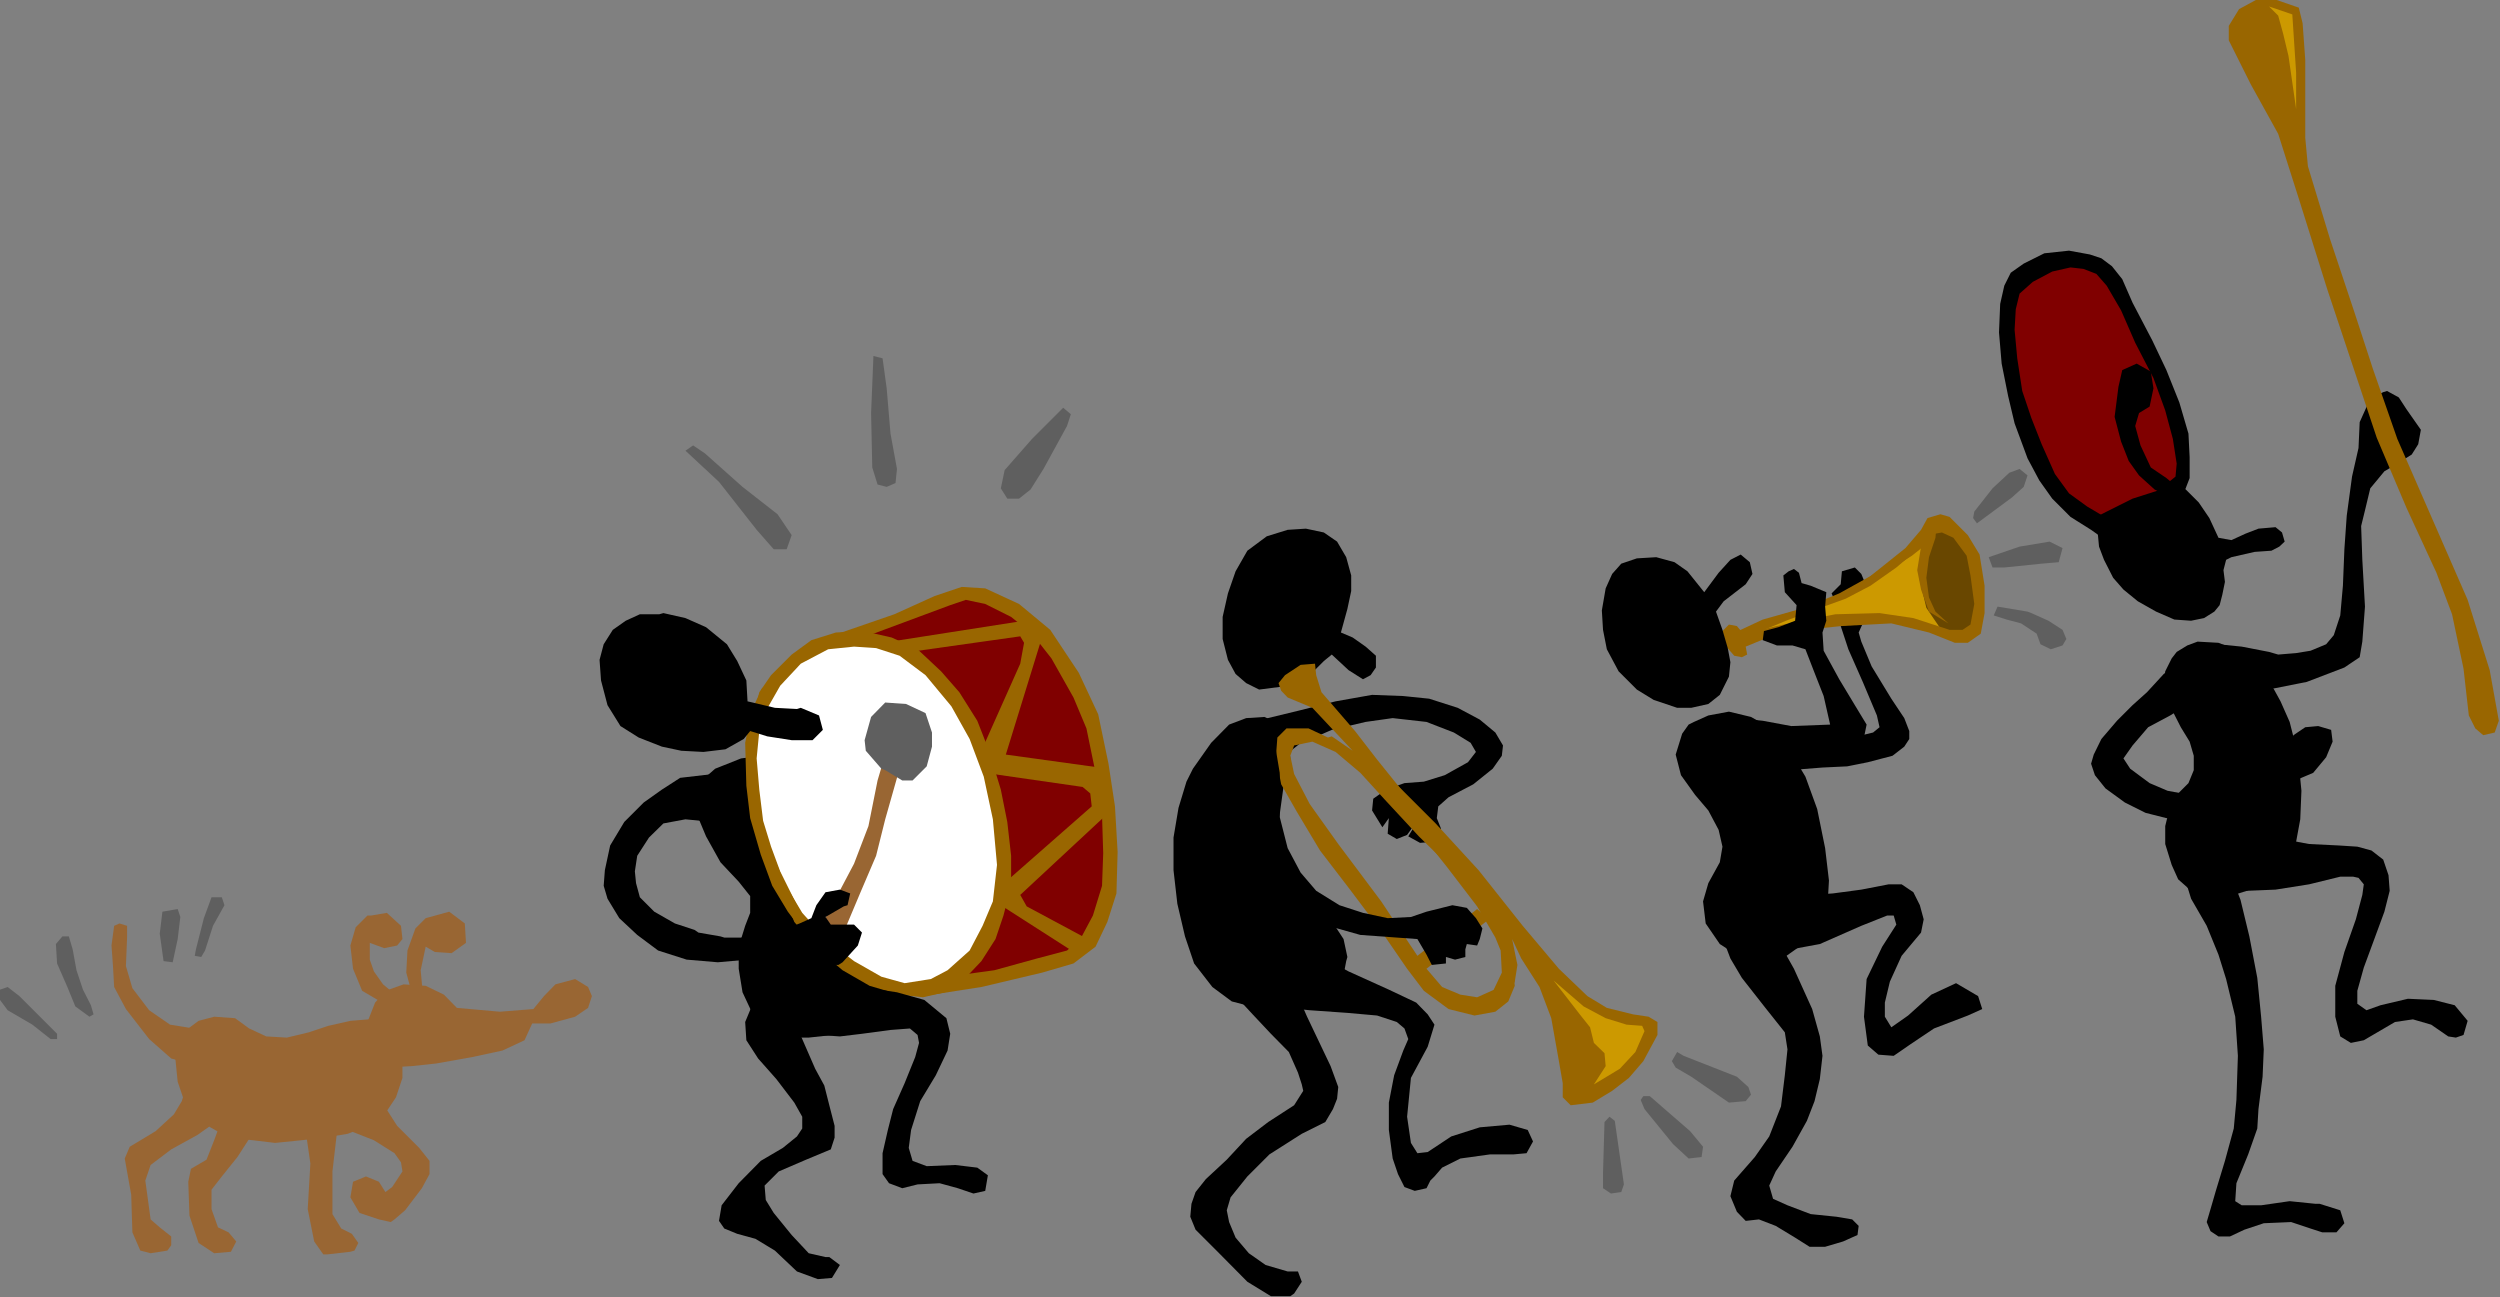 <?xml version="1.0" encoding="UTF-8" standalone="no"?>
<svg
   xmlns:ooo="http://xml.openoffice.org/svg/export"
   xmlns:dc="http://purl.org/dc/elements/1.1/"
   xmlns:cc="http://creativecommons.org/ns#"
   xmlns:rdf="http://www.w3.org/1999/02/22-rdf-syntax-ns#"
   xmlns:svg="http://www.w3.org/2000/svg"
   xmlns="http://www.w3.org/2000/svg"
   xmlns:sodipodi="http://sodipodi.sourceforge.net/DTD/sodipodi-0.dtd"
   xmlns:inkscape="http://www.inkscape.org/namespaces/inkscape"
   version="1.2"
   width="84.98mm"
   height="44.1mm"
   viewBox="0 0 8498 4410"
   preserveAspectRatio="xMidYMid"
   xml:space="preserve"
   id="svg196"
   sodipodi:docname="parade.svg"
   style="fill-rule:evenodd;stroke-width:28.222;stroke-linejoin:round"
   inkscape:version="0.92.5 (2060ec1f9f, 2020-04-08)"><rect x="0" y="0" width="8498" height="4410" fill="#808080" stroke="none"/><sodipodi:namedview
   pagecolor="#ffffff"
   bordercolor="#666666"
   borderopacity="1"
   objecttolerance="10"
   gridtolerance="10"
   guidetolerance="10"
   inkscape:pageopacity="0"
   inkscape:pageshadow="2"
   inkscape:window-width="664"
   inkscape:window-height="487"
   id="namedview198"
   showgrid="false"
   inkscape:zoom="0.2102413"
   inkscape:cx="160.59213"
   inkscape:cy="83.338581"
   inkscape:window-x="0"
   inkscape:window-y="0"
   inkscape:window-maximized="0"
   inkscape:current-layer="svg196" />
 <defs
   class="ClipPathGroup"
   id="defs8">
  <clipPath
   id="presentation_clip_path"
   clipPathUnits="userSpaceOnUse">
   <rect
   x="0"
   y="0"
   width="21000"
   height="29700"
   id="rect2" />
  </clipPath>
  <clipPath
   id="presentation_clip_path_shrink"
   clipPathUnits="userSpaceOnUse">
   <rect
   x="21"
   y="29"
   width="20958"
   height="29641"
   id="rect5" />
  </clipPath>
 </defs>
 <defs
   class="TextShapeIndex"
   id="defs12">
  <g
   ooo:slide="id1"
   ooo:id-list="id3"
   id="g10" />
 </defs>
 <defs
   class="EmbeddedBulletChars"
   id="defs44">
  <g
   id="bullet-char-template-57356"
   transform="matrix(4.8828125e-4,0,0,-4.8828125e-4,0,0)">
   <path
   d="M 580,1141 1163,571 580,0 -4,571 Z"
   id="path14"
   inkscape:connector-curvature="0" />
  </g>
  <g
   id="bullet-char-template-57354"
   transform="matrix(4.8828125e-4,0,0,-4.8828125e-4,0,0)">
   <path
   d="M 8,1128 H 1137 V 0 H 8 Z"
   id="path17"
   inkscape:connector-curvature="0" />
  </g>
  <g
   id="bullet-char-template-10146"
   transform="matrix(4.8828125e-4,0,0,-4.8828125e-4,0,0)">
   <path
   d="M 174,0 602,739 174,1481 1456,739 Z M 1358,739 309,1346 659,739 Z"
   id="path20"
   inkscape:connector-curvature="0" />
  </g>
  <g
   id="bullet-char-template-10132"
   transform="matrix(4.8828125e-4,0,0,-4.8828125e-4,0,0)">
   <path
   d="M 2015,739 1276,0 H 717 l 543,543 H 174 v 393 h 1086 l -543,545 h 557 z"
   id="path23"
   inkscape:connector-curvature="0" />
  </g>
  <g
   id="bullet-char-template-10007"
   transform="matrix(4.8828125e-4,0,0,-4.8828125e-4,0,0)">
   <path
   d="m 0,-2 c -7,16 -16,29 -25,39 l 381,530 c -94,256 -141,385 -141,387 0,25 13,38 40,38 9,0 21,-2 34,-5 21,4 42,12 65,25 l 27,-13 111,-251 280,301 64,-25 24,25 c 21,-10 41,-24 62,-43 C 886,937 835,863 770,784 769,783 710,716 594,584 L 774,223 c 0,-27 -21,-55 -63,-84 l 16,-20 C 717,90 699,76 672,76 641,76 570,178 457,381 L 164,-76 c -22,-34 -53,-51 -92,-51 -42,0 -63,17 -64,51 -7,9 -10,24 -10,44 0,9 1,19 2,30 z"
   id="path26"
   inkscape:connector-curvature="0" />
  </g>
  <g
   id="bullet-char-template-10004"
   transform="matrix(4.8828125e-4,0,0,-4.8828125e-4,0,0)">
   <path
   d="M 285,-33 C 182,-33 111,30 74,156 52,228 41,333 41,471 c 0,78 14,145 41,201 34,71 87,106 158,106 53,0 88,-31 106,-94 l 23,-176 c 8,-64 28,-97 59,-98 l 735,706 c 11,11 33,17 66,17 42,0 63,-15 63,-46 V 965 c 0,-36 -10,-64 -30,-84 L 442,47 C 390,-6 338,-33 285,-33 Z"
   id="path29"
   inkscape:connector-curvature="0" />
  </g>
  <g
   id="bullet-char-template-9679"
   transform="matrix(4.8828125e-4,0,0,-4.8828125e-4,0,0)">
   <path
   d="M 813,0 C 632,0 489,54 383,161 276,268 223,411 223,592 c 0,181 53,324 160,431 106,107 249,161 430,161 179,0 323,-54 432,-161 108,-107 162,-251 162,-431 0,-180 -54,-324 -162,-431 C 1136,54 992,0 813,0 Z"
   id="path32"
   inkscape:connector-curvature="0" />
  </g>
  <g
   id="bullet-char-template-8226"
   transform="matrix(4.8828125e-4,0,0,-4.8828125e-4,0,0)">
   <path
   d="m 346,457 c -73,0 -137,26 -191,78 -54,51 -81,114 -81,188 0,73 27,136 81,188 54,52 118,78 191,78 73,0 134,-26 185,-79 51,-51 77,-114 77,-187 0,-75 -25,-137 -76,-188 -50,-52 -112,-78 -186,-78 z"
   id="path35"
   inkscape:connector-curvature="0" />
  </g>
  <g
   id="bullet-char-template-8211"
   transform="matrix(4.8828125e-4,0,0,-4.8828125e-4,0,0)">
   <path
   d="M -4,459 H 1135 V 606 H -4 Z"
   id="path38"
   inkscape:connector-curvature="0" />
  </g>
  <g
   id="bullet-char-template-61548"
   transform="matrix(4.8828125e-4,0,0,-4.8828125e-4,0,0)">
   <path
   d="m 173,740 c 0,163 58,303 173,419 116,115 255,173 419,173 163,0 302,-58 418,-173 116,-116 174,-256 174,-419 0,-163 -58,-303 -174,-418 C 1067,206 928,148 765,148 601,148 462,206 346,322 231,437 173,577 173,740 Z"
   id="path41"
   inkscape:connector-curvature="0" />
  </g>
 </defs>
 <g
   id="g49"
   transform="translate(-6251,-12645)">
  <g
   id="id2"
   class="Master_Slide">
   <g
   id="bg-id2"
   class="Background" />
   <g
   id="bo-id2"
   class="BackgroundObjects" />
  </g>
 </g>
 <g
   class="SlideGroup"
   id="g194"
   transform="translate(-6251,-12645)">
  <g
   id="g192">
   <g
   id="container-id1">
    <g
   id="id1"
   class="Slide"
   clip-path="url(#presentation_clip_path)">
     <g
   class="Page"
   id="g188">
      <g
   class="Graphic"
   id="g186">
       <g
   id="id3">
        <rect
   class="BoundingBox"
   x="6251"
   y="12645"
   width="8498"
   height="4410"
   id="rect51"
   style="fill:none;stroke:none" />
        <path
   d="m 13792,14473 -31,-67 -36,-53 -44,-44 -39,-26 -49,-13 -44,-9 -44,4 -49,18 -35,31 -22,39 -13,40 -5,57 5,53 17,45 31,61 35,40 49,40 62,35 62,27 57,4 44,-9 35,-22 18,-22 9,-35 9,-44 -5,-40 9,-35 18,-9 79,-18 57,-4 27,-14 18,-17 -9,-31 -22,-18 -58,5 -44,17 -48,22 z"
   id="path53"
   inkscape:connector-curvature="0"
   style="fill:#000000;stroke:none" />
        <path
   d="m 13686,14839 35,-13 71,4 57,22 70,44 45,62 39,71 31,70 18,71 13,71 9,92 -4,97 -14,76 -26,61 -35,40 -49,35 -57,31 -58,18 h -70 l -62,-18 -44,-39 -22,-49 -22,-71 v -61 l 13,-53 26,-53 40,-40 18,-44 v -49 l -14,-48 -30,-49 -27,-53 -22,-44 -9,-49 5,-44 22,-44 17,-22 z"
   id="path55"
   inkscape:connector-curvature="0"
   style="fill:#000000;stroke:none" />
        <path
   d="m 13549,14998 57,-62 53,-40 58,14 17,66 -44,62 -62,39 -75,40 -53,62 -31,44 23,35 66,49 61,26 98,18 97,-4 105,-40 58,-22 22,-35 26,-53 22,-53 40,-27 44,-4 44,13 5,40 -22,53 -44,53 -40,17 -53,22 -57,40 -84,35 -93,27 -88,13 h -84 l -71,-18 -70,-35 -66,-48 -36,-45 -13,-39 9,-31 26,-53 53,-62 53,-53 z"
   id="path57"
   inkscape:connector-curvature="0"
   style="fill:#000000;stroke:none" />
        <path
   d="m 13964,14861 -93,-18 -79,-8 -40,30 40,49 48,53 75,22 66,-4 111,-22 128,-49 52,-35 9,-53 9,-119 -9,-159 -4,-115 13,-53 18,-75 48,-58 44,-26 49,-31 22,-35 9,-49 -49,-70 -26,-40 -40,-22 -13,4 -44,22 -36,80 -4,88 -22,97 -18,133 -8,114 -5,124 -9,101 -22,67 -26,31 -53,22 -49,8 -61,5 z"
   id="path59"
   inkscape:connector-curvature="0"
   style="fill:#000000;stroke:none" />
        <path
   d="m 13937,15492 -88,-4 -88,9 -40,57 22,93 71,26 h 75 l 97,-4 114,-18 106,-26 h 44 l 18,4 18,22 -5,36 -22,83 -39,111 -31,115 v 105 l 17,67 36,22 44,-9 53,-31 53,-31 61,-9 62,18 58,40 26,4 26,-9 14,-48 -44,-53 -71,-18 -88,-4 -93,22 -48,17 -31,-22 v -44 l 22,-79 31,-84 39,-106 18,-71 -4,-53 -18,-53 -40,-31 -48,-13 -62,-4 -102,-5 -70,-13 z"
   id="path61"
   inkscape:connector-curvature="0"
   style="fill:#000000;stroke:none" />
        <path
   d="m 13743,15492 -57,22 -14,53 5,62 22,71 53,92 40,98 26,83 31,128 9,133 -5,150 -9,97 -30,110 -31,102 -18,62 -13,44 13,31 27,18 h 39 l 49,-23 66,-22 93,-4 66,22 40,13 h 48 l 27,-31 -14,-44 -70,-22 h -14 l -88,-9 -97,14 h -66 l -22,-14 4,-61 40,-98 31,-88 4,-66 14,-110 4,-93 -9,-111 -13,-132 -27,-141 -30,-124 -27,-70 -35,-102 -36,-31 z"
   id="path63"
   inkscape:connector-curvature="0"
   style="fill:#000000;stroke:none" />
        <path
   d="m 13659,14278 9,-66 -4,-75 -22,-88 -58,-150 -75,-150 -75,-142 -57,-53 -58,-22 -79,-4 -93,31 -53,66 -17,75 v 124 l 17,154 40,141 62,124 53,75 66,62 84,53 79,-44 106,-62 53,-13 z"
   id="path65"
   inkscape:connector-curvature="0"
   style="fill:#800000;stroke:none" />
        <path
   d="m 14400,14137 239,547 75,239 31,172 -14,40 -39,9 -27,-23 -22,-44 -18,-159 -39,-185 -53,-141 -102,-221 -101,-238 -168,-504 -97,-309 -70,-220 -93,-168 -75,-150 v -49 l 35,-57 57,-31 h 71 l 75,26 13,53 9,124 v 265 l 9,97 75,247 84,252 62,190 z"
   id="path67"
   inkscape:connector-curvature="0"
   style="fill:#996600;stroke:none" />
        <path
   d="m 14056,12892 -13,-198 -79,-27 31,31 17,62 18,75 26,181 z"
   id="path69"
   inkscape:connector-curvature="0"
   style="fill:#cc9900;stroke:none" />
        <path
   d="m 13633,14340 -58,-31 -53,-48 -35,-49 -26,-66 -22,-84 13,-102 13,-57 49,-22 48,27 9,57 -13,62 -36,22 -13,44 18,66 35,75 53,36 31,26 z"
   id="path71"
   inkscape:connector-curvature="0"
   style="fill:#000000;stroke:none" />
        <path
   d="m 13619,14287 27,-22 4,-44 -13,-84 -26,-97 -40,-110 -62,-120 -48,-110 -49,-84 -35,-40 -44,-17 -44,-5 -62,14 -66,35 -45,40 -13,53 -4,70 9,97 17,111 31,92 35,89 45,101 48,66 62,45 44,26 44,22 5,27 -36,26 h -13 l -31,-22 -70,-44 -62,-62 -44,-62 -40,-75 -44,-119 -22,-93 -22,-110 -9,-106 4,-97 14,-62 22,-44 44,-31 70,-35 84,-9 71,13 39,13 36,27 35,44 35,80 67,128 48,101 44,110 31,106 4,80 v 71 l -17,44 -27,4 -35,-13 z"
   id="path73"
   inkscape:connector-curvature="0"
   style="fill:#000000;stroke:none" />
        <path
   d="m 13659,14270 -62,39 -97,31 -88,44 -71,36 40,35 h 40 l 71,-49 101,-44 44,-22 31,-26 z"
   id="path75"
   inkscape:connector-curvature="0"
   style="fill:#000000;stroke:none" />
        <path
   d="m 7557,16057 -75,-44 -31,-75 -9,-79 18,-62 40,-40 h 13 l 53,-9 48,44 5,45 -18,22 -44,9 -49,-18 v 57 l 14,40 31,44 53,44 z"
   id="path77"
   inkscape:connector-curvature="0"
   style="fill:#996633;stroke:none" />
        <path
   d="m 6926,16115 53,-14 71,5 48,35 58,27 70,4 75,-18 66,-22 75,-17 62,-5 62,22 40,49 13,57 v 71 l -22,66 -44,66 -53,31 -67,27 -79,13 -79,9 -89,9 -75,-9 -83,-9 -62,-35 -58,-44 -35,-58 -18,-53 -8,-79 13,-75 31,-27 z"
   id="path79"
   inkscape:connector-curvature="0"
   style="fill:#996633;stroke:none" />
        <path
   d="m 6639,15792 18,-8 26,8 v 40 l -4,97 22,75 57,75 71,49 110,18 31,31 -22,57 -57,26 -58,-17 -75,-66 -79,-102 -40,-75 -4,-71 -5,-70 z"
   id="path81"
   inkscape:connector-curvature="0"
   style="fill:#996633;stroke:none" />
        <path
   d="m 6878,16358 v -67 l 30,-61 84,-18 58,57 -5,93 -48,88 -75,53 -89,49 -70,53 -18,53 18,132 31,27 39,31 v 30 l -13,18 -57,9 -35,-9 -27,-62 -4,-128 -22,-123 17,-40 88,-53 62,-57 27,-45 z"
   id="path83"
   inkscape:connector-curvature="0"
   style="fill:#996633;stroke:none" />
        <path
   d="m 6997,16450 4,-75 31,-62 66,-26 31,57 v 106 l -31,66 -40,62 -53,66 -35,45 v 66 l 22,62 36,17 26,31 -18,35 -57,5 -53,-35 -31,-93 -4,-115 9,-44 53,-31 26,-66 18,-49 z"
   id="path85"
   inkscape:connector-curvature="0"
   style="fill:#996633;stroke:none" />
        <path
   d="m 7257,16468 -31,-128 22,-88 115,-36 93,71 -14,88 -44,106 -17,146 v 145 l 30,49 36,18 22,31 -13,26 -14,4 -79,9 h -13 l -31,-44 -22,-110 9,-155 -14,-97 z"
   id="path87"
   inkscape:connector-curvature="0"
   style="fill:#996633;stroke:none" />
        <path
   d="m 7407,16274 66,13 49,53 31,57 48,75 75,75 35,44 v 45 l -26,48 -57,75 -36,31 -13,9 -40,-9 -66,-22 -31,-53 9,-53 44,-18 44,18 22,35 23,-17 35,-53 -5,-31 -22,-31 -70,-44 -89,-35 -70,-45 -27,-57 -4,-13 18,-49 31,-26 z"
   id="path89"
   inkscape:connector-curvature="0"
   style="fill:#996633;stroke:none" />
        <path
   d="m 7500,16119 26,-66 35,-40 62,-22 75,5 62,30 44,45 146,13 114,-9 36,-44 39,-40 67,-18 44,27 13,31 -13,40 -44,30 -84,23 h -62 l -26,57 -75,35 -102,22 -123,22 -84,9 -89,5 -88,-58 9,-84 z"
   id="path91"
   inkscape:connector-curvature="0"
   style="fill:#996633;stroke:none" />
        <path
   d="m 7650,16018 -18,-67 4,-75 27,-75 35,-35 80,-22 53,40 4,66 -49,35 -57,-4 -31,-18 -17,80 8,88 z"
   id="path93"
   inkscape:connector-curvature="0"
   style="fill:#996633;stroke:none" />
        <path
   d="m 6560,16062 -27,-53 -22,-66 -13,-71 -13,-44 h -22 l -22,26 4,66 35,80 27,66 48,35 14,-8 z"
   id="path95"
   inkscape:connector-curvature="0"
   style="fill:#5f5f5f;stroke:none" />
        <path
   d="m 6445,16159 -53,-53 -75,-75 -40,-31 -26,9 v 35 l 26,35 84,49 62,49 h 22 z"
   id="path97"
   inkscape:connector-curvature="0"
   style="fill:#5f5f5f;stroke:none" />
        <path
   d="m 6807,15912 -13,-93 9,-75 52,-9 9,27 -9,75 -17,79 z"
   id="path99"
   inkscape:connector-curvature="0"
   style="fill:#5f5f5f;stroke:none" />
        <path
   d="m 6917,15872 27,-106 26,-71 h 35 l 9,27 -39,70 -27,84 -13,22 -22,-4 z"
   id="path101"
   inkscape:connector-curvature="0"
   style="fill:#5f5f5f;stroke:none" />
        <path
   d="m 8682,15258 88,-35 71,-9 62,13 79,58 75,84 71,110 57,97 49,146 31,123 13,102 -5,88 -26,53 -75,44 -75,27 -13,4 -84,9 h -88 l -62,-31 -40,-48 -35,-75 -13,-80 v -75 l 22,-71 17,-44 v -57 l -39,-49 -62,-66 -49,-88 -39,-93 8,-75 31,-35 z"
   id="path103"
   inkscape:connector-curvature="0"
   style="fill:#000000;stroke:none" />
        <path
   d="m 8863,14985 66,-89 93,-57 106,-27 110,14 84,39 119,106 102,133 75,190 26,167 9,150 -27,124 -53,124 -75,97 -83,57 h -102 l -13,-4 -110,-49 -115,-66 -97,-88 -71,-128 -57,-124 -31,-128 -18,-119 -9,-110 23,-120 30,-61 z"
   id="path105"
   inkscape:connector-curvature="0"
   style="fill:#ffffff;stroke:none" />
        <path
   d="m 9040,15797 114,-216 49,-128 31,-155 13,-44 57,-106 -4,141 -40,141 -31,124 -53,124 -48,114 -49,89 -48,-13 z"
   id="path107"
   inkscape:connector-curvature="0"
   style="fill:#996633;stroke:none" />
        <path
   d="m 9353,15298 h -35 l -58,-35 -13,-5 -53,-61 -4,-36 22,-79 48,-49 71,5 66,31 22,66 v 48 l -18,67 z"
   id="path109"
   inkscape:connector-curvature="0"
   style="fill:#5f5f5f;stroke:none" />
        <path
   d="m 9141,14808 384,-141 70,4 159,97 124,150 101,212 36,283 8,190 -22,123 -39,93 -58,57 -26,27 -252,70 -207,27 146,-110 61,-137 36,-137 -9,-146 -40,-176 -44,-146 -88,-137 -88,-101 -124,-67 z"
   id="path111"
   inkscape:connector-curvature="0"
   style="fill:#800000;stroke:none" />
        <path
   d="m 8850,15069 53,-93 70,-75 93,-49 88,-9 75,5 80,26 88,66 88,106 62,111 48,128 31,145 14,155 -14,124 -35,83 -44,84 -75,67 -57,30 -89,14 -79,-22 -93,-53 -92,-71 -84,-93 -58,-97 -48,-115 -22,-70 48,176 53,137 80,93 84,71 92,53 102,30 79,9 75,-17 66,-45 58,-61 48,-75 27,-80 26,-101 v -102 l -13,-115 -22,-110 -40,-132 -40,-102 -61,-97 -62,-71 -80,-75 -88,-40 -97,-22 -93,5 -83,26 -67,49 -70,70 -40,58 -13,53 -22,190 z"
   id="path113"
   inkscape:connector-curvature="0"
   style="fill:#996600;stroke:none" />
        <path
   d="m 8947,14905 -106,80 -35,75 -22,110 4,146 13,110 36,124 39,106 53,88 40,53 119,106 -119,-163 -66,-133 -31,-84 -27,-88 -13,-106 -9,-106 9,-93 18,-84 79,-132 z"
   id="path115"
   inkscape:connector-curvature="0"
   style="fill:#996600;stroke:none" />
        <path
   d="m 9062,14812 229,-79 137,-62 92,-31 80,5 115,53 106,88 97,146 66,141 35,168 22,145 9,155 -4,141 -31,97 -40,84 -75,57 -106,31 -207,49 -199,31 66,-58 53,-13 124,-17 145,-40 102,-27 48,-44 40,-75 31,-101 4,-111 -4,-128 -22,-145 -31,-151 -44,-105 -75,-133 -66,-84 -71,-57 -88,-44 -66,-14 -53,18 -296,110 h -106 z"
   id="path117"
   inkscape:connector-curvature="0"
   style="fill:#996600;stroke:none" />
        <path
   d="m 9278,14826 454,-71 49,40 9,26 -120,389 318,44 27,119 4,35 -300,279 22,39 207,111 -48,44 -13,-9 -234,-150 22,-84 287,-252 -5,-44 -26,-22 -305,-44 -35,-88 128,-287 13,-71 -13,-22 -375,53 z"
   id="path119"
   inkscape:connector-curvature="0"
   style="fill:#996600;stroke:none" />
        <path
   d="m 8792,15029 -4,-71 -31,-66 -35,-57 -71,-58 -70,-31 -75,-17 -14,4 h -66 l -48,22 -44,31 -31,49 -14,53 5,70 22,84 44,71 62,39 79,31 66,14 75,4 75,-9 62,-35 22,-27 58,18 83,13 h 71 l 35,-35 -13,-49 -62,-26 -13,4 -75,-4 z"
   id="path121"
   inkscape:connector-curvature="0"
   style="fill:#000000;stroke:none" />
        <path
   d="m 8563,15289 146,-17 48,26 13,71 -30,48 -67,22 -92,-9 -75,14 -49,48 -40,62 -8,53 4,40 13,48 49,49 70,40 67,22 13,9 75,13 13,4 h 57 l 80,-9 62,-17 57,-22 40,-18 17,-44 31,-44 49,-9 35,13 -9,40 -13,4 -62,36 18,26 h 79 l 27,27 -14,44 -52,57 -14,9 h -70 -14 l -39,-75 -88,26 -98,31 -101,9 -106,-9 -97,-31 -71,-53 -61,-57 -40,-66 -13,-44 4,-53 18,-84 48,-80 66,-66 62,-44 z"
   id="path123"
   inkscape:connector-curvature="0"
   style="fill:#000000;stroke:none" />
        <path
   d="m 9022,16278 -75,-172 -40,-49 -48,-8 -53,17 -22,53 4,62 40,62 62,70 61,80 27,48 v 40 l -18,27 -48,39 -75,44 -75,76 -58,75 -9,53 18,26 44,18 62,17 66,40 75,71 71,26 48,-4 27,-44 -36,-27 h -13 l -57,-13 -58,-62 -61,-75 -27,-44 -4,-49 48,-48 93,-40 84,-35 13,-40 v -40 l -18,-70 -17,-67 z"
   id="path125"
   inkscape:connector-curvature="0"
   style="fill:#000000;stroke:none" />
        <path
   d="m 9044,16026 137,-26 119,18 93,26 75,62 13,53 -9,57 -40,84 -53,88 -31,98 -8,61 13,44 48,18 97,-4 75,9 36,26 -9,53 -40,9 -53,-18 -62,-17 -75,4 -52,13 -45,-17 -22,-31 v -71 l 18,-79 18,-71 39,-88 36,-89 13,-48 -5,-27 -26,-22 -66,5 -97,13 -75,9 -71,-5 -53,-26 -13,-44 v -44 l 40,-31 z"
   id="path127"
   inkscape:connector-curvature="0"
   style="fill:#000000;stroke:none" />
        <path
   d="m 8581,14177 114,106 128,163 58,66 h 44 l 17,-48 -48,-71 -119,-93 -128,-114 -40,-27 z"
   id="path129"
   inkscape:connector-curvature="0"
   style="fill:#5f5f5f;stroke:none" />
        <path
   d="m 9865,14031 -106,106 -93,106 -13,62 22,35 h 40 l 39,-31 44,-70 80,-146 13,-40 z"
   id="path131"
   inkscape:connector-curvature="0"
   style="fill:#5f5f5f;stroke:none" />
        <path
   d="m 9220,13855 -8,194 4,185 18,58 31,8 30,-13 5,-48 -22,-120 -13,-154 -14,-102 z"
   id="path133"
   inkscape:connector-curvature="0"
   style="fill:#5f5f5f;stroke:none" />
        <path
   d="m 10809,14795 22,-80 13,-61 v -53 l -17,-62 -31,-53 -45,-31 -61,-13 -62,4 -71,22 -66,49 -40,70 -26,75 -18,80 v 75 l 18,71 26,48 36,31 44,22 70,-9 45,-13 61,-31 44,-44 27,-22 57,53 49,31 26,-14 18,-26 v -40 l -35,-31 -44,-31 z"
   id="path135"
   inkscape:connector-curvature="0"
   style="fill:#000000;stroke:none" />
        <path
   d="m 10306,15258 62,-88 61,-62 58,-22 62,-4 48,22 35,53 5,70 -22,84 -14,102 -13,97 13,84 40,70 66,58 67,48 44,67 13,61 -4,14 -9,48 -31,49 -75,40 -84,22 h -106 l -84,-22 -66,-49 -62,-80 -31,-92 -26,-111 -13,-114 v -111 l 17,-101 27,-89 z"
   id="path137"
   inkscape:connector-curvature="0"
   style="fill:#000000;stroke:none" />
        <path
   d="m 10540,15091 128,-31 123,-31 124,-22 106,4 88,9 97,31 75,40 53,44 26,44 -4,35 -31,44 -66,53 -84,44 -35,31 -5,40 14,35 -18,45 -53,4 -40,-22 40,-66 -44,61 -35,14 -31,-18 4,-53 -22,31 -35,-57 4,-40 44,-31 62,-22 66,-5 71,-22 79,-44 27,-35 -18,-31 -57,-35 -93,-36 -115,-13 -92,13 -115,27 -110,48 -67,53 -79,36 -13,4 -44,-26 h -14 l -13,-53 22,-58 31,-17 z"
   id="path139"
   inkscape:connector-curvature="0"
   style="fill:#000000;stroke:none" />
        <path
   d="m 10729,15890 -123,-31 -40,17 -40,53 -4,62 31,49 66,31 84,8 128,9 101,9 67,22 26,22 13,36 -17,39 -31,84 -18,93 v 93 l 13,97 18,53 22,44 35,13 40,-9 13,-26 14,-14 26,-30 62,-31 101,-14 h 80 l 44,-4 22,-40 -18,-39 -62,-18 -101,9 -97,31 -80,53 -35,4 -22,-35 -13,-89 13,-132 57,-106 23,-75 -23,-35 -39,-40 -93,-44 -137,-62 z"
   id="path141"
   inkscape:connector-curvature="0"
   style="fill:#000000;stroke:none" />
        <path
   d="m 10429,15965 v -80 l 71,-26 79,17 53,84 62,141 80,168 26,71 -4,40 -14,35 -26,44 -80,40 -110,70 -75,75 -57,71 -13,44 8,40 22,53 45,53 57,40 75,22 h 35 l 13,35 -26,40 -13,9 h -66 l -80,-49 -92,-93 -84,-84 -18,-44 4,-44 14,-40 35,-44 71,-66 66,-71 75,-57 88,-57 31,-49 -5,-22 -13,-40 -31,-70 -61,-62 -62,-66 -49,-53 z"
   id="path143"
   inkscape:connector-curvature="0"
   style="fill:#000000;stroke:none" />
        <path
   d="m 10721,14901 -49,4 -53,35 -22,27 9,26 22,23 84,35 137,146 -71,-49 -13,4 -66,-31 h -75 l -31,31 -5,67 18,92 53,93 79,132 102,133 106,141 88,128 57,75 84,62 88,22 71,-13 44,-35 22,-53 -13,-137 -27,97 -30,53 -58,26 -57,-9 -62,-26 -53,-62 212,-168 -40,-35 -203,159 -123,-185 -146,-195 -97,-136 -53,-102 -13,-62 13,-35 62,-13 79,35 84,71 84,92 115,124 207,203 -221,-305 -128,-159 -75,-97 -114,-132 -18,-58 z"
   id="path145"
   inkscape:connector-curvature="0"
   style="fill:#996600;stroke:none" />
        <path
   d="m 10928,15241 203,203 146,159 150,189 123,146 97,93 66,40 89,22 53,8 30,18 v 44 l -48,89 -49,57 -57,44 -66,40 -75,9 -27,-27 v -48 l -13,-75 -26,-146 -40,-106 -62,-97 -31,-66 18,88 -9,57 -18,36 -70,26 44,-93 -4,-75 -18,-44 -62,-106 -101,-132 -119,-150 -111,-155 z"
   id="path147"
   inkscape:connector-curvature="0"
   style="fill:#996600;stroke:none" />
        <path
   d="m 11532,15978 102,88 75,40 71,22 53,4 8,18 -31,71 -53,57 -88,53 40,-62 -4,-44 -36,-35 -13,-53 -35,-44 z"
   id="path149"
   inkscape:connector-curvature="0"
   style="fill:#cc9900;stroke:none" />
        <path
   d="m 10456,15355 -27,-110 22,-75 71,-31 62,31 17,102 v 150 l 27,106 44,83 53,62 79,49 80,26 84,18 79,-4 53,-18 88,-22 49,9 31,35 22,35 -9,36 -9,22 -35,-5 -5,18 v 26 l -35,9 -31,-9 v 22 l -48,5 -18,-35 -31,-53 -70,-5 -124,-9 -110,-31 -102,-52 -79,-80 -71,-106 -44,-124 -31,-83 z"
   id="path151"
   inkscape:connector-curvature="0"
   style="fill:#000000;stroke:none" />
        <path
   d="m 11974,16234 181,71 39,35 9,26 -18,22 -57,5 -128,-88 -53,-31 -13,-22 18,-31 z"
   id="path153"
   inkscape:connector-curvature="0"
   style="fill:#5f5f5f;stroke:none" />
        <path
   d="m 11859,16371 137,119 44,53 -5,35 -44,5 -53,-49 -97,-119 -13,-31 9,-13 z"
   id="path155"
   inkscape:connector-curvature="0"
   style="fill:#5f5f5f;stroke:none" />
        <path
   d="m 11705,16459 17,-18 18,14 31,216 -9,26 -35,5 -27,-18 v -53 z"
   id="path157"
   inkscape:connector-curvature="0"
   style="fill:#5f5f5f;stroke:none" />
        <path
   d="m 12199,15086 -44,-13 -49,18 -18,44 9,48 66,40 75,22 93,18 115,-9 84,-4 70,-14 84,-22 40,-31 17,-26 v -27 l -17,-44 -44,-66 -67,-110 -35,-84 -9,-31 14,-31 22,-53 -9,-71 -18,-44 -22,-22 -44,13 -4,44 -31,31 17,40 v 40 l 14,31 26,79 49,111 48,114 9,40 -22,18 -71,17 -163,-4 -115,-31 -13,4 z"
   id="path159"
   inkscape:connector-curvature="0"
   style="fill:#000000;stroke:none" />
        <path
   d="m 12199,14790 136,-53 151,-53 97,-53 110,-79 119,-97 -35,124 13,70 22,75 53,36 26,22 53,4 -35,18 -66,-9 -110,-40 -115,-9 -124,9 -150,22 -132,40 z"
   id="path161"
   inkscape:connector-curvature="0"
   style="fill:#cc9900;stroke:none" />
        <path
   d="m 12799,14486 13,-53 h 49 l 48,35 49,58 22,119 -9,106 -22,48 -53,5 -40,-9 -57,-84 -22,-93 9,-97 z"
   id="path163"
   inkscape:connector-curvature="0"
   style="fill:#694700;stroke:none" />
        <path
   d="m 12155,14773 -27,-5 -22,22 13,53 27,31 26,5 18,-9 -5,-27 75,-31 124,-26 128,-13 168,-9 128,31 88,35 h 44 l 44,-31 13,-70 v -93 l -17,-106 -40,-66 -62,-62 -31,-9 -44,13 -22,40 -53,62 -110,88 -71,58 119,-67 84,-53 49,-39 31,-36 22,-4 39,18 45,61 13,67 13,97 -13,70 -27,18 h -44 l -123,-40 -115,-17 -150,4 -159,31 -154,35 z"
   id="path165"
   inkscape:connector-curvature="0"
   style="fill:#996600;stroke:none" />
        <path
   d="m 12159,14790 84,-39 141,-40 119,-49 110,-61 62,-45 93,-70 66,-62 -4,49 -22,66 -9,70 9,67 22,48 44,40 -66,-40 -27,-75 -13,-66 13,-80 -84,71 -88,62 -84,44 -97,35 -106,40 -128,53 -39,13 z"
   id="path167"
   inkscape:connector-curvature="0"
   style="fill:#996600;stroke:none" />
        <path
   d="m 12044,14658 -57,-71 -44,-31 -62,-17 -66,4 -53,18 -31,35 -22,49 -13,75 4,66 13,66 40,75 62,62 57,35 80,27 h 48 l 58,-13 39,-31 31,-62 5,-49 -9,-48 -18,-62 -22,-62 26,-35 75,-58 23,-35 -9,-40 -31,-26 -35,18 -40,44 z"
   id="path169"
   inkscape:connector-curvature="0"
   style="fill:#000000;stroke:none" />
        <path
   d="m 12009,15099 49,-22 70,-13 75,18 62,35 62,66 61,102 40,110 27,133 13,110 -5,88 -30,66 -53,62 -62,44 -88,22 -71,-26 -62,-40 -48,-70 -9,-75 18,-62 39,-71 9,-53 -13,-57 -35,-66 -45,-53 -48,-67 -18,-70 22,-71 22,-31 z"
   id="path171"
   inkscape:connector-curvature="0"
   style="fill:#000000;stroke:none" />
        <path
   d="m 12155,15086 -58,-4 -31,35 5,53 57,35 75,27 h 97 l 119,-13 119,-31 49,-36 9,-44 -40,-66 -53,-88 -53,-97 -4,-62 13,-40 -4,-48 4,-49 -53,-22 -31,-9 -9,-35 -17,-13 -18,8 -18,14 5,57 40,44 -5,53 -57,22 -49,13 -4,31 48,18 h 53 l 44,13 31,80 31,79 22,97 -132,5 -97,-18 z"
   id="path173"
   inkscape:connector-curvature="0"
   style="fill:#000000;stroke:none" />
        <path
   d="m 12331,15678 -106,9 -13,4 -40,26 -4,14 v 48 l -5,13 53,58 53,35 49,-9 119,-22 141,-62 88,-35 h 22 l 9,31 -48,75 -53,110 -9,128 13,98 36,31 52,4 58,-40 79,-53 115,-44 49,-22 -14,-44 -75,-44 -84,39 -79,71 -57,40 -22,-36 v -48 l 17,-71 40,-88 66,-79 9,-45 -13,-48 -22,-44 -40,-27 h -44 l -93,18 -97,13 -75,5 z"
   id="path175"
   inkscape:connector-curvature="0"
   style="fill:#000000;stroke:none" />
        <path
   d="m 12163,15766 75,18 49,44 62,110 62,137 26,93 9,66 -9,79 -18,75 -26,67 -49,88 -57,84 -22,48 13,45 49,22 79,30 88,9 53,9 22,22 -4,31 -49,22 -61,18 h -53 l -49,-31 -66,-40 -57,-22 -45,5 -30,-31 -22,-53 13,-53 35,-40 35,-40 49,-70 40,-102 13,-106 9,-88 -9,-58 -66,-83 -80,-102 -39,-66 -27,-71 13,-62 z"
   id="path177"
   inkscape:connector-curvature="0"
   style="fill:#000000;stroke:none" />
        <path
   d="m 12962,14384 62,-79 57,-53 35,-13 27,22 -13,39 -40,36 -119,88 -13,-18 z"
   id="path179"
   inkscape:connector-curvature="0"
   style="fill:#5f5f5f;stroke:none" />
        <path
   d="m 13011,14539 105,-36 102,-17 44,22 -13,48 -58,5 -127,13 h -40 z"
   id="path181"
   inkscape:connector-curvature="0"
   style="fill:#5f5f5f;stroke:none" />
        <path
   d="m 13041,14707 102,17 13,5 58,26 48,31 13,31 -13,22 -40,13 -35,-17 -13,-36 -53,-35 -49,-13 -44,-14 z"
   id="path183"
   inkscape:connector-curvature="0"
   style="fill:#5f5f5f;stroke:none" />
       </g>
      </g>
     </g>
    </g>
   </g>
  </g>
 </g>
</svg>